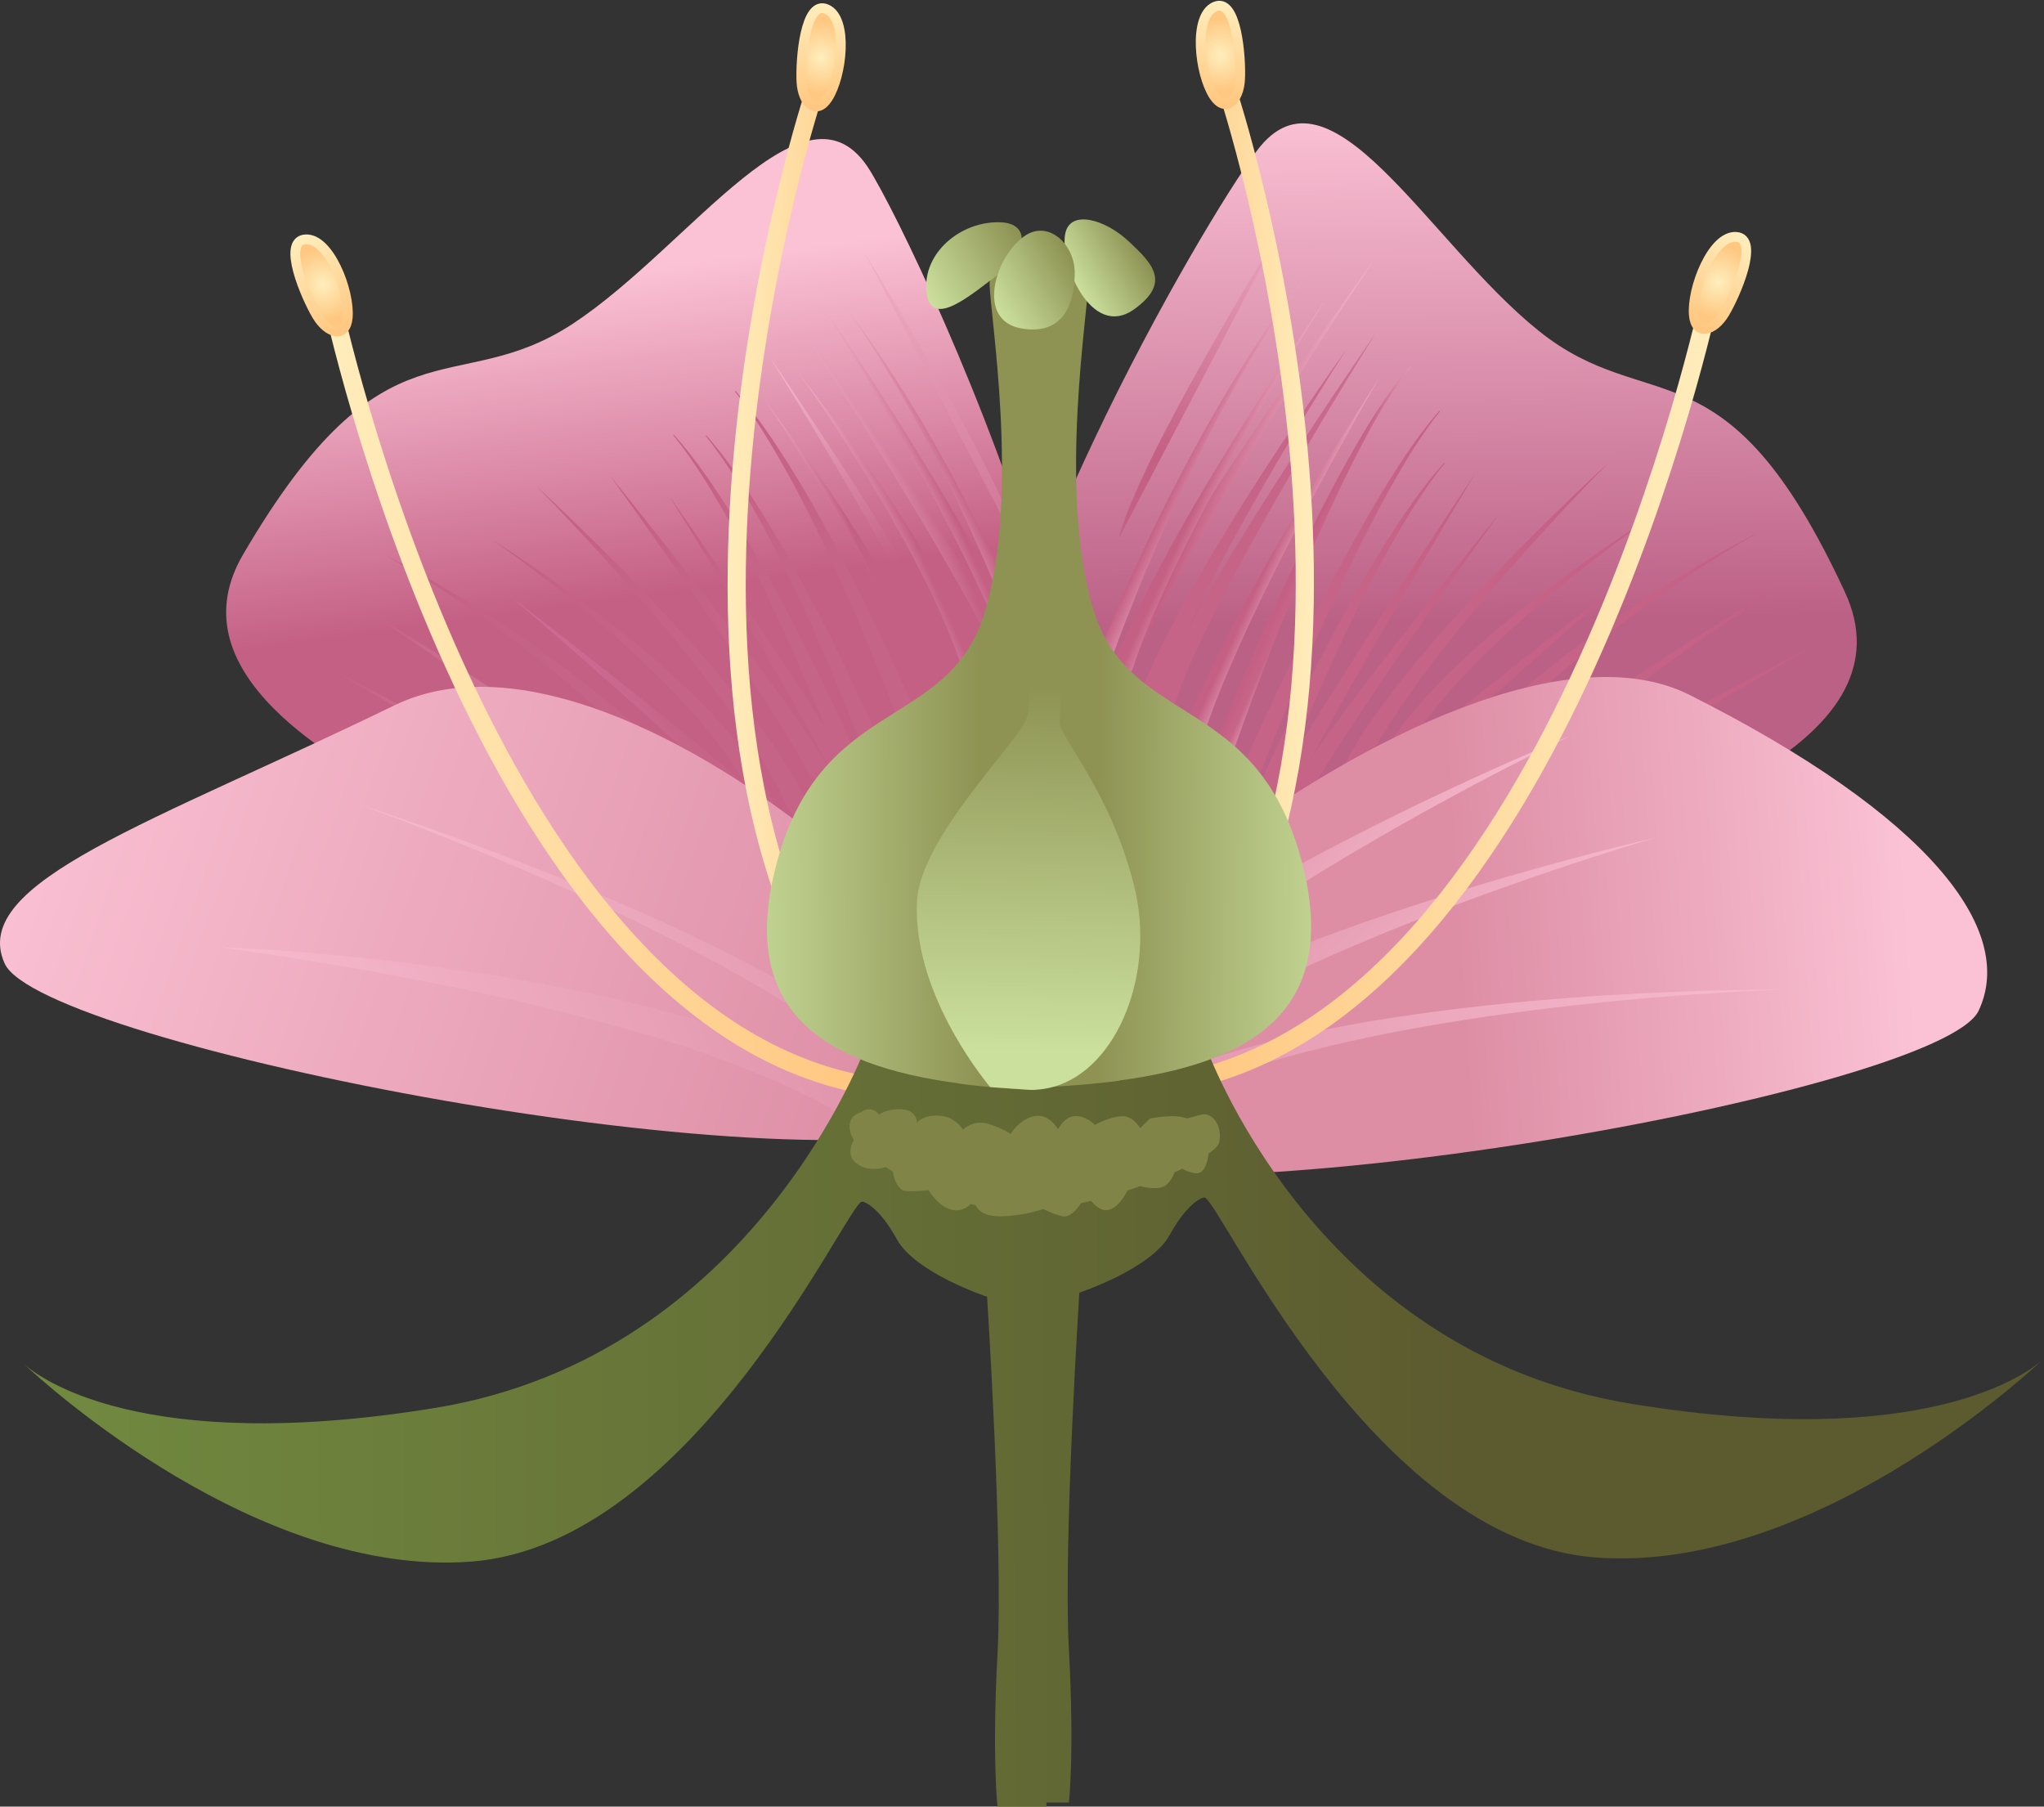 <svg width="568" height="502" viewBox="0 0 568 502" fill="none" xmlns="http://www.w3.org/2000/svg">
<rect x="0" y="0" width="568" height="502" fill="#333333" stroke="none"/>
<g clip-path="url(#clip0_3304_577317)">
<path d="M114.791 122.714C114.826 121.369 103.903 122.484 104.524 124.702C105.133 126.919 114.699 126.758 114.791 122.714Z" fill="url(#paint0_linear_3304_577317)"/>
<path d="M267.8 272.282L259.188 276.177C253.807 268.179 119.379 240.313 76.113 196.934C63.248 183.995 58.453 169.701 67.513 154.142C107.168 86.241 126.266 111.613 159.229 89.929C192.123 68.223 224.109 18.57 241.781 47.424C242.08 47.952 242.425 48.458 242.77 49.09C262.511 83.15 347.926 273.948 267.8 272.282Z" fill="url(#paint1_linear_3304_577317)"/>
<path d="M234.262 84.621C238.585 89.953 242.517 95.606 246.3 101.34C250.105 107.063 253.67 112.946 257.153 118.876C264.075 130.757 270.398 142.995 276.343 155.406L280.7 164.76C282.149 167.885 283.471 171.057 284.862 174.205C287.679 180.491 290.186 186.903 292.773 193.28C294.095 196.463 295.267 199.692 296.475 202.921L300.096 212.597C302.396 219.089 304.592 225.616 306.845 232.132L301.591 233.764C299.568 227.237 297.613 220.675 295.543 214.16L292.278 204.427C291.186 201.186 290.128 197.923 288.921 194.728C286.564 188.305 284.276 181.847 281.689 175.515C280.413 172.344 279.205 169.126 277.872 165.978L273.848 156.532C268.34 143.995 262.465 131.608 255.958 119.531C252.681 113.509 249.323 107.522 245.725 101.696C242.138 95.859 238.401 90.09 234.262 84.621Z" fill="url(#paint2_linear_3304_577317)"/>
<path d="M512.686 164.541C531.312 204.657 467.305 229.282 406.506 244.899C359.228 256.976 313.848 263.652 310.352 267.904L302.086 263.204C251.278 259.446 274.526 184.363 304.109 122.059C321.781 84.713 341.718 51.94 349.317 41.828C369.61 14.766 396.768 67.2 427.523 91.872C458.222 116.646 479.619 93.182 512.686 164.541Z" fill="url(#paint3_linear_3304_577317)"/>
<path d="M214.635 79.231C228.203 98.111 241.436 117.244 254.244 136.675C260.649 146.397 266.88 156.222 272.916 166.207L277.377 173.734L281.655 181.387C283.069 183.95 284.356 186.592 285.725 189.201C287.047 191.832 288.185 194.59 289.427 197.291C290.013 198.566 289.45 200.072 288.174 200.658C286.897 201.244 285.391 200.681 284.805 199.405C284.793 199.382 284.782 199.359 284.77 199.336L284.678 199.106C283.575 196.486 282.609 193.832 281.402 191.223C280.16 188.626 278.999 186.006 277.699 183.432L273.744 175.722L269.594 168.092C263.971 157.968 258.108 147.936 252.083 138.02C240.022 118.186 227.513 98.582 214.635 79.231Z" fill="url(#paint4_linear_3304_577317)"/>
<path d="M214.015 99.421C225.052 115.543 235.779 131.872 246.173 148.442C251.347 156.739 256.406 165.116 261.269 173.631L264.845 180.066C266.018 182.226 267.133 184.421 268.271 186.604C269.433 188.776 270.421 191.063 271.502 193.292C272.054 194.395 272.514 195.579 272.974 196.751L274.377 200.267C274.894 201.565 274.262 203.048 272.951 203.565C271.652 204.082 270.169 203.45 269.651 202.14C269.64 202.106 269.628 202.083 269.617 202.048L269.536 201.83L268.363 198.486C267.972 197.371 267.605 196.257 267.11 195.153C266.156 192.947 265.305 190.706 264.259 188.523C263.224 186.34 262.235 184.133 261.166 181.95L257.901 175.435C253.44 166.793 248.772 158.233 243.977 149.741C234.354 132.78 224.339 116.003 214.015 99.421Z" fill="url(#paint5_linear_3304_577317)"/>
<path d="M222.097 103.891C227.133 110.188 231.951 116.646 236.653 123.196C241.344 129.758 245.92 136.411 250.278 143.214C254.612 150.028 258.832 156.946 262.672 164.093C266.489 171.252 270.054 178.595 272.962 186.294C273.457 187.604 272.79 189.075 271.479 189.569C270.168 190.063 268.697 189.396 268.202 188.086C268.191 188.052 268.179 188.006 268.156 187.971L268.145 187.925C265.753 180.41 262.661 173.056 259.269 165.817C255.854 158.589 252.037 151.522 248.093 144.535C244.127 137.549 239.919 130.7 235.584 123.92C231.261 117.14 226.788 110.441 222.097 103.891Z" fill="url(#paint6_linear_3304_577317)"/>
<path d="M362.103 77.703C357.941 83.161 354.192 88.93 350.594 94.767C346.972 100.593 343.603 106.569 340.315 112.578C333.784 124.633 327.863 137.008 322.333 149.534L318.286 158.979C316.94 162.128 315.722 165.334 314.445 168.506C311.835 174.837 309.548 181.284 307.168 187.707C305.949 190.902 304.88 194.154 303.776 197.394L300.476 207.116C298.383 213.631 296.406 220.181 294.371 226.708L289.128 225.065C291.404 218.561 293.612 212.034 295.934 205.541L299.579 195.866C300.798 192.648 301.971 189.408 303.316 186.236C305.926 179.859 308.444 173.458 311.284 167.173C312.686 164.024 314.009 160.852 315.469 157.727L319.849 148.373C325.828 135.974 332.175 123.759 339.131 111.889C342.637 105.971 346.213 100.099 350.03 94.376C353.813 88.665 357.757 83.023 362.103 77.703Z" fill="url(#paint7_linear_3304_577317)"/>
<path d="M381.74 72.371C368.84 91.711 356.308 111.303 344.224 131.125C338.188 141.042 332.313 151.062 326.679 161.174L322.528 168.793L318.573 176.492C317.274 179.066 316.113 181.686 314.871 184.271C313.675 186.868 312.698 189.523 311.594 192.143L311.491 192.384C310.904 193.786 309.295 194.441 307.892 193.855C306.489 193.269 305.834 191.66 306.42 190.258C306.432 190.235 306.443 190.189 306.466 190.166C307.719 187.466 308.869 184.708 310.214 182.077C311.583 179.48 312.893 176.837 314.319 174.274L318.63 166.633L323.126 159.117C329.197 149.155 335.474 139.353 341.913 129.654C354.779 110.269 368.081 91.194 381.74 72.371Z" fill="url(#paint8_linear_3304_577317)"/>
<path d="M382.304 92.561C371.967 109.131 361.941 125.897 352.295 142.858C347.489 151.349 342.81 159.899 338.349 168.54L335.083 175.056C334.014 177.239 333.025 179.434 331.99 181.617C330.933 183.8 330.093 186.041 329.139 188.236C328.645 189.339 328.277 190.454 327.886 191.568L326.713 194.901L326.633 195.131C326.127 196.567 324.563 197.314 323.126 196.808C321.689 196.303 320.941 194.74 321.447 193.303C321.459 193.269 321.482 193.223 321.493 193.189L322.919 189.672C323.39 188.5 323.85 187.317 324.414 186.213C325.506 183.984 326.506 181.697 327.679 179.526C328.84 177.354 329.955 175.148 331.14 172.999L334.75 166.575C339.659 158.083 344.753 149.729 349.961 141.444C360.401 124.92 371.197 108.637 382.304 92.561Z" fill="url(#paint9_linear_3304_577317)"/>
<path d="M374.209 97.008C369.036 105.029 364.023 113.165 359.113 121.346C354.204 129.528 349.421 137.79 344.81 146.132C340.2 154.475 335.739 162.898 331.646 171.459C327.564 180.02 323.666 188.707 320.827 197.578L320.815 197.601C320.355 199.049 318.803 199.842 317.354 199.382C315.906 198.923 315.112 197.371 315.572 195.923C315.584 195.889 315.607 195.831 315.618 195.797C319.056 186.627 323.436 178.043 327.967 169.574C332.52 161.117 337.406 152.878 342.43 144.731C347.443 136.583 352.629 128.551 357.941 120.599C363.264 112.67 368.656 104.776 374.209 97.008Z" fill="url(#paint10_linear_3304_577317)"/>
<path d="M348.007 222.675C351.628 214.355 355.445 206.196 359.378 198.061C363.31 189.936 367.391 181.881 371.68 173.941C375.957 165.989 380.407 158.141 385.258 150.522C390.11 142.915 395.181 135.411 401.206 128.689C401.252 128.643 401.321 128.631 401.378 128.677C401.424 128.723 401.435 128.792 401.389 128.838C395.721 135.825 391.042 143.524 386.592 151.315C382.154 159.117 378.107 167.138 374.244 175.239C370.369 183.329 366.702 191.534 363.195 199.784C359.688 208.035 356.285 216.366 353.123 224.709L353.111 224.732C352.571 226.156 350.984 226.869 349.57 226.329C348.145 225.789 347.432 224.203 347.972 222.79C347.972 222.767 347.995 222.709 348.007 222.675Z" fill="url(#paint11_linear_3304_577317)"/>
<path d="M416.382 143.087C406.655 156.555 397.078 170.126 387.662 183.8C382.971 190.649 378.314 197.521 373.784 204.45C371.542 207.932 369.288 211.402 367.15 214.918C364.977 218.423 362.93 221.985 361.114 225.524L361.068 225.628C360.378 226.984 358.722 227.512 357.366 226.823C356.009 226.134 355.48 224.479 356.17 223.123C356.193 223.077 356.216 223.031 356.239 222.996C358.412 219.262 360.723 215.746 363.114 212.31C365.483 208.862 367.943 205.484 370.392 202.117C375.325 195.406 380.361 188.787 385.431 182.192C395.595 169.034 405.92 156.003 416.359 143.087H416.371C416.382 143.076 416.382 143.087 416.382 143.087Z" fill="url(#paint12_linear_3304_577317)"/>
<path d="M447.081 128.494C440.366 135.273 433.847 142.226 427.42 149.27C420.993 156.314 414.75 163.507 408.667 170.827C402.574 178.135 396.733 185.639 391.295 193.384C388.524 197.222 386.017 201.221 383.534 205.208L380.108 211.321L377.199 217.584L377.084 217.837C376.44 219.216 374.807 219.813 373.428 219.17C372.048 218.526 371.45 216.895 372.094 215.516C372.105 215.481 372.128 215.435 372.151 215.401L375.589 208.839L379.464 202.646C382.212 198.658 384.983 194.705 387.972 190.936C393.87 183.341 400.125 176.078 406.586 169.023C413.036 161.967 419.648 155.061 426.42 148.316C433.192 141.582 440.056 134.94 447.081 128.494Z" fill="url(#paint13_linear_3304_577317)"/>
<path d="M459.233 143.432C451.519 148.833 444.034 154.532 436.721 160.439C429.42 166.357 422.303 172.493 415.52 178.962C408.759 185.432 402.275 192.212 396.629 199.554C393.813 203.22 391.191 207.024 389.076 211.022C386.96 215.01 385.304 219.204 384.764 223.375V223.421C384.569 224.927 383.189 225.995 381.683 225.8C380.177 225.605 379.107 224.226 379.303 222.72C379.303 222.674 379.314 222.628 379.326 222.583C380.257 217.423 382.407 212.861 384.891 208.655C387.385 204.45 390.329 200.612 393.422 196.969C399.619 189.672 406.529 183.134 413.669 176.94C420.82 170.746 428.271 164.943 435.882 159.37C443.493 153.797 451.266 148.453 459.233 143.432Z" fill="url(#paint14_linear_3304_577317)"/>
<path d="M489.173 147.684C480.17 152.74 471.478 158.336 463.028 164.231C454.565 170.126 446.379 176.4 438.469 182.961C434.479 186.202 430.651 189.649 426.81 193.062C424.902 194.774 423.074 196.59 421.2 198.336L418.406 200.991C417.486 201.887 416.601 202.818 415.704 203.726L410.323 209.218L405.184 214.918L402.62 217.768L400.182 220.732L395.319 226.65L395.238 226.754C394.272 227.926 392.536 228.098 391.364 227.133C390.191 226.168 390.018 224.433 390.984 223.261C391.007 223.238 391.042 223.192 391.065 223.169L396.296 217.343L398.906 214.435L401.642 211.643L407.127 206.081L412.829 200.749C413.784 199.865 414.715 198.957 415.692 198.095L418.636 195.544C420.613 193.855 422.533 192.108 424.545 190.465C428.581 187.19 432.582 183.892 436.744 180.801C445.011 174.538 453.508 168.609 462.257 163.07C471.007 157.554 479.952 152.337 489.173 147.684Z" fill="url(#paint15_linear_3304_577317)"/>
<path d="M492.841 164.047C485.367 168.919 478.009 173.964 470.731 179.1C463.442 184.237 456.256 189.5 449.208 194.923C445.655 197.612 442.206 200.405 438.722 203.174C435.307 206.024 431.858 208.805 428.57 211.769C421.959 217.63 415.44 223.686 410.024 230.408L410.013 230.431C409.058 231.615 407.322 231.798 406.15 230.845C404.965 229.891 404.781 228.156 405.736 226.984C405.759 226.949 405.805 226.903 405.828 226.869C411.99 219.997 418.923 214.217 425.937 208.609C429.432 205.783 433.054 203.151 436.641 200.462C440.286 197.854 443.907 195.222 447.598 192.717C454.956 187.638 462.43 182.731 469.984 177.974C477.515 173.194 485.126 168.528 492.841 164.047Z" fill="url(#paint16_linear_3304_577317)"/>
<path d="M355.986 63.615C355.986 63.615 316.63 126.873 310.939 149.476L355.986 63.615Z" fill="url(#paint17_linear_3304_577317)"/>
<path d="M504.005 179.422C487.805 188.799 471.708 198.359 455.784 208.173C447.828 213.091 439.918 218.067 432.134 223.203C428.248 225.777 424.396 228.397 420.636 231.098C418.762 232.454 416.9 233.832 415.152 235.257C414.244 235.958 413.439 236.705 412.6 237.429L411.473 238.532C411.116 238.9 410.898 239.222 410.599 239.555L410.22 239.969C409.196 241.083 407.472 241.164 406.356 240.141C405.241 239.13 405.172 237.406 406.172 236.292C406.655 235.763 407.161 235.154 407.644 234.706L409.093 233.419C410.059 232.66 411.024 231.867 412.002 231.178C413.945 229.742 415.922 228.432 417.9 227.133C421.867 224.548 425.891 222.112 429.926 219.71C438.009 214.918 446.184 210.333 454.382 205.794C470.811 196.762 487.356 187.994 504.005 179.422Z" fill="url(#paint18_linear_3304_577317)"/>
<path d="M368.403 83.184C363.241 91.389 358.251 99.697 353.33 108.051C348.42 116.405 343.637 124.828 339.015 133.331C336.681 137.572 334.462 141.869 332.209 146.144C330.036 150.465 327.817 154.751 325.782 159.129C321.666 167.839 317.711 176.664 314.802 185.696L314.79 185.719C314.365 187.052 312.928 187.788 311.594 187.363C310.26 186.937 309.524 185.501 309.95 184.168C309.961 184.134 309.973 184.099 309.984 184.065C313.433 174.768 317.837 166.047 322.367 157.428C324.621 153.108 327.035 148.89 329.404 144.639C331.852 140.444 334.267 136.227 336.796 132.079C341.798 123.759 346.96 115.532 352.226 107.396C357.526 99.237 362.884 91.159 368.403 83.184Z" fill="url(#paint19_linear_3304_577317)"/>
<path d="M383.419 104.776C378.682 112.912 374.094 121.139 369.587 129.39C365.08 137.652 360.688 145.96 356.446 154.348C352.203 162.737 348.076 171.171 344.258 179.732C340.453 188.282 336.808 196.923 334.003 205.725L333.991 205.748C333.531 207.196 331.979 207.989 330.53 207.529C329.082 207.07 328.288 205.518 328.748 204.07C328.76 204.036 328.783 203.978 328.794 203.944C332.163 194.946 336.279 186.409 340.533 177.963C344.799 169.517 349.352 161.255 354.02 153.05C358.676 144.845 363.482 136.744 368.392 128.7C373.313 120.668 378.291 112.682 383.419 104.776Z" fill="url(#paint20_linear_3304_577317)"/>
<path d="M453.473 159.726C440.837 170.517 428.305 181.433 415.922 192.488C409.748 198.026 403.597 203.599 397.549 209.265C394.548 212.114 391.536 214.953 388.616 217.871C385.684 220.767 382.844 223.732 380.234 226.754L380.165 226.834C379.176 227.984 377.44 228.11 376.29 227.122C375.141 226.133 375.014 224.398 376.003 223.249C376.038 223.215 376.072 223.169 376.106 223.134C379.107 220.02 382.177 217.147 385.316 214.378C388.443 211.586 391.617 208.897 394.801 206.196C401.183 200.842 407.644 195.602 414.129 190.396C427.121 180.02 440.24 169.804 453.45 159.726H453.462C453.485 159.715 453.473 159.715 453.473 159.726Z" fill="url(#paint21_linear_3304_577317)"/>
<path d="M409.921 131.562C400.366 147.534 390.927 163.576 381.648 179.698C377.026 187.765 372.416 195.843 367.943 203.979C365.713 208.047 363.482 212.126 361.355 216.228C359.194 220.319 357.147 224.467 355.353 228.57L355.307 228.673C354.698 230.063 353.077 230.695 351.686 230.086C350.295 229.477 349.662 227.857 350.272 226.467C350.283 226.432 350.306 226.386 350.329 226.352C352.479 222.02 354.767 217.929 357.147 213.907C359.504 209.862 361.942 205.886 364.379 201.91C369.265 193.97 374.278 186.11 379.303 178.273C389.375 162.611 399.596 147.04 409.921 131.562C409.921 131.562 409.932 131.55 409.932 131.562C409.921 131.55 409.932 131.562 409.921 131.562Z" fill="url(#paint22_linear_3304_577317)"/>
<path d="M341.947 220.905C345.983 211.551 350.18 202.347 354.491 193.154C358.791 183.973 363.287 174.872 367.92 165.851C372.542 156.819 377.406 147.925 382.591 139.203C387.799 130.516 393.238 121.886 399.906 114.233C399.952 114.187 400.021 114.176 400.079 114.222C400.125 114.268 400.136 114.337 400.09 114.394C393.778 122.3 388.754 131.114 383.936 139.985C379.153 148.879 374.692 157.945 370.484 167.127C366.265 176.297 362.194 185.547 358.308 194.866C354.422 204.174 350.628 213.562 347.041 222.962L347.029 222.985C346.489 224.398 344.902 225.111 343.476 224.571C342.062 224.031 341.349 222.445 341.89 221.02C341.913 220.985 341.936 220.939 341.947 220.905Z" fill="url(#paint23_linear_3304_577317)"/>
<path d="M335.244 213.516C339.061 203.726 343.074 194.085 347.202 184.455C351.329 174.837 355.652 165.3 360.136 155.854C364.597 146.397 369.369 137.066 374.462 127.919C379.59 118.818 384.994 109.763 391.847 101.823C391.893 101.777 391.962 101.765 392.019 101.811C392.065 101.857 392.077 101.926 392.031 101.984C385.546 110.165 380.545 119.381 375.831 128.654C371.151 137.962 366.793 147.431 362.746 157.037C358.676 166.633 354.779 176.297 351.076 186.041C347.374 195.774 343.775 205.576 340.418 215.401L340.407 215.424C339.912 216.86 338.349 217.63 336.911 217.136C335.474 216.642 334.704 215.079 335.198 213.643C335.221 213.597 335.233 213.551 335.244 213.516Z" fill="url(#paint24_linear_3304_577317)"/>
<path d="M235.147 216.963C232.008 208.609 228.616 200.267 225.133 192.005C221.649 183.731 217.993 175.526 214.141 167.425C210.301 159.313 206.277 151.28 201.85 143.466C197.424 135.675 192.767 127.953 187.11 120.955C187.064 120.909 187.076 120.829 187.122 120.783C187.168 120.737 187.248 120.748 187.283 120.794C193.284 127.54 198.343 135.055 203.172 142.673C208.001 150.304 212.428 158.175 216.682 166.127C220.948 174.079 225.018 182.145 228.927 190.281C232.836 198.428 236.63 206.587 240.229 214.918C240.827 216.308 240.194 217.929 238.792 218.526C237.4 219.124 235.779 218.492 235.181 217.09C235.17 217.055 235.147 217.009 235.135 216.975L235.147 216.963Z" fill="url(#paint25_linear_3304_577317)"/>
<path d="M169.876 132.596C180.292 145.546 190.571 158.6 200.712 171.781C205.759 178.388 210.784 185.018 215.693 191.741C218.131 195.119 220.58 198.497 222.937 201.956C225.317 205.392 227.616 208.92 229.778 212.666C230.536 213.976 230.088 215.665 228.777 216.424C227.467 217.182 225.777 216.734 225.018 215.424C224.995 215.378 224.972 215.343 224.949 215.297L224.891 215.194C223.086 211.643 221.04 208.081 218.878 204.576C216.739 201.048 214.509 197.578 212.267 194.085C207.748 187.144 203.115 180.261 198.447 173.401C189.065 159.703 179.522 146.109 169.83 132.607V132.596C169.864 132.596 169.864 132.596 169.876 132.596Z" fill="url(#paint26_linear_3304_577317)"/>
<path d="M149.146 135.181C156.159 141.651 163 148.304 169.749 155.061C176.498 161.818 183.086 168.735 189.525 175.814C195.975 182.881 202.207 190.166 208.082 197.773C211.071 201.542 213.831 205.507 216.567 209.506L220.43 215.711L223.845 222.284C224.546 223.628 224.018 225.295 222.672 225.984C221.327 226.685 219.66 226.156 218.97 224.812C218.947 224.777 218.936 224.743 218.913 224.709L218.786 224.444L215.9 218.182L212.486 212.068C210.025 208.069 207.519 204.082 204.759 200.232C199.332 192.476 193.515 184.961 187.444 177.63C181.385 170.287 175.153 163.082 168.749 156.026C162.345 148.959 155.837 141.984 149.146 135.181Z" fill="url(#paint27_linear_3304_577317)"/>
<path d="M136.958 150.097C144.915 155.13 152.664 160.496 160.275 166.07C167.864 171.666 175.291 177.492 182.442 183.697C189.571 189.914 196.458 196.464 202.644 203.783C205.725 207.449 208.657 211.276 211.14 215.493C213.612 219.699 215.751 224.272 216.67 229.431C216.935 230.925 215.935 232.35 214.44 232.614C212.945 232.879 211.52 231.879 211.255 230.385C211.244 230.339 211.244 230.305 211.232 230.259L211.221 230.201C210.692 226.03 209.036 221.824 206.944 217.837C204.84 213.827 202.218 210.023 199.424 206.346C193.802 198.992 187.329 192.2 180.591 185.708C173.831 179.227 166.725 173.068 159.436 167.138C152.135 161.232 144.662 155.509 136.958 150.097Z" fill="url(#paint28_linear_3304_577317)"/>
<path d="M107.007 154.268C116.217 158.945 125.15 164.185 133.877 169.735C142.615 175.285 151.089 181.249 159.344 187.523C163.506 190.626 167.496 193.935 171.52 197.222C173.52 198.877 175.441 200.623 177.418 202.312L180.35 204.875C181.316 205.737 182.247 206.645 183.201 207.529L188.881 212.873L194.354 218.457L197.09 221.25L199.7 224.168L204.92 230.006C205.932 231.144 205.828 232.879 204.702 233.89C203.563 234.901 201.827 234.798 200.816 233.672C200.793 233.649 200.77 233.614 200.747 233.591L200.655 233.476L195.814 227.547L193.388 224.582L190.824 221.721L185.696 215.998L180.338 210.494C179.442 209.575 178.556 208.644 177.648 207.748L174.866 205.093C173.003 203.335 171.175 201.519 169.266 199.807C165.438 196.383 161.621 192.936 157.642 189.684C149.744 183.099 141.58 176.802 133.13 170.884C124.668 164.966 115.998 159.347 107.007 154.268Z" fill="url(#paint29_linear_3304_577317)"/>
<path d="M103.293 170.631C110.997 175.136 118.597 179.813 126.139 184.605C133.681 189.385 141.132 194.314 148.479 199.405C152.169 201.922 155.78 204.565 159.424 207.185C163 209.885 166.622 212.528 170.105 215.366C177.107 220.997 184.017 226.788 190.169 233.671C191.18 234.809 191.077 236.544 189.95 237.555C188.823 238.567 187.076 238.463 186.064 237.337C186.03 237.303 186.007 237.268 185.972 237.234L185.949 237.211C180.545 230.477 174.038 224.398 167.45 218.526C164.161 215.562 160.712 212.758 157.309 209.908C153.837 207.139 150.387 204.323 146.846 201.634C139.81 196.199 132.635 190.902 125.357 185.754C118.102 180.583 110.755 175.515 103.293 170.631Z" fill="url(#paint30_linear_3304_577317)"/>
<path d="M240.413 70.544C240.413 70.544 279.608 133.906 285.242 156.52L240.413 70.544Z" fill="url(#paint31_linear_3304_577317)"/>
<path d="M92.095 185.96C108.709 194.579 125.242 203.381 141.638 212.459C149.824 217.009 157.987 221.629 166.058 226.432C170.094 228.845 174.107 231.293 178.062 233.89C180.039 235.188 182.017 236.51 183.96 237.946C184.937 238.636 185.903 239.429 186.869 240.187L188.318 241.474C188.801 241.922 189.306 242.531 189.789 243.06C190.801 244.186 190.709 245.91 189.582 246.921C188.467 247.92 186.742 247.84 185.731 246.725L185.351 246.312C185.052 245.978 184.834 245.657 184.477 245.289L183.362 244.186C182.523 243.462 181.718 242.715 180.81 242.014C179.062 240.578 177.2 239.199 175.337 237.843C171.589 235.119 167.737 232.499 163.862 229.914C156.09 224.754 148.191 219.756 140.247 214.826C124.345 204.99 108.272 195.383 92.095 185.96Z" fill="url(#paint32_linear_3304_577317)"/>
<path d="M228.685 85.218C234.181 93.204 239.516 101.306 244.77 109.453C250.025 117.611 255.164 125.839 260.142 134.182C262.66 138.33 265.063 142.559 267.512 146.753C269.869 151.005 272.284 155.233 274.514 159.554C279.033 168.184 283.402 176.917 286.84 186.213C287.323 187.535 286.656 188.994 285.334 189.477C284.011 189.959 282.551 189.293 282.068 187.971C282.057 187.937 282.045 187.902 282.034 187.879L282.022 187.845C279.136 178.802 275.193 169.976 271.111 161.255C269.088 156.876 266.88 152.579 264.719 148.258C262.476 143.972 260.269 139.674 257.946 135.434C253.347 126.919 248.588 118.485 243.701 110.119C238.803 101.754 233.825 93.446 228.685 85.218Z" fill="url(#paint33_linear_3304_577317)"/>
<path d="M212.865 111.636C217.843 118.209 222.638 124.92 227.317 131.711C231.985 138.514 236.561 145.397 240.907 152.43C245.242 159.474 249.484 166.575 253.347 173.929C257.199 181.284 260.821 188.787 263.776 196.67C264.27 197.98 263.603 199.451 262.293 199.945C260.982 200.439 259.51 199.773 259.016 198.463C259.004 198.428 258.993 198.382 258.981 198.348L258.97 198.302C256.521 190.603 253.359 183.053 249.944 175.63C246.506 168.195 242.666 160.933 238.734 153.717C234.779 146.512 230.571 139.433 226.271 132.412C221.936 125.403 217.51 118.45 212.865 111.636Z" fill="url(#paint34_linear_3304_577317)"/>
<path d="M142.696 166.38C155.883 176.492 168.967 186.742 181.937 197.153C188.41 202.37 194.86 207.633 201.229 212.999C204.403 215.711 207.576 218.411 210.692 221.204C213.819 223.985 216.889 226.869 219.878 229.983C220.925 231.075 220.89 232.821 219.798 233.867C218.706 234.913 216.958 234.878 215.912 233.786C215.877 233.752 215.843 233.717 215.82 233.683L215.739 233.591C213.141 230.569 210.312 227.593 207.381 224.697C204.472 221.778 201.471 218.928 198.47 216.067C192.445 210.391 186.306 204.794 180.143 199.244C167.783 188.155 155.285 177.204 142.673 166.391V166.38C142.673 166.38 142.684 166.38 142.696 166.38Z" fill="url(#paint35_linear_3304_577317)"/>
<path d="M186.317 138.341C195.86 151.935 205.265 165.644 214.521 179.457C219.131 186.374 223.707 193.326 228.168 200.359C230.376 203.887 232.606 207.414 234.733 211.023C236.883 214.608 238.941 218.285 240.861 222.157C241.54 223.513 240.976 225.168 239.62 225.846C238.263 226.524 236.607 225.961 235.929 224.605C235.906 224.559 235.883 224.525 235.871 224.479L235.825 224.364C234.25 220.71 232.457 217.009 230.525 213.367C228.628 209.713 226.616 206.093 224.615 202.473C220.568 195.245 216.395 188.075 212.175 180.927C203.713 166.644 195.078 152.452 186.294 138.353V138.341C186.306 138.33 186.317 138.33 186.317 138.341Z" fill="url(#paint36_linear_3304_577317)"/>
<path d="M243.448 217.584C240.367 209.207 237.056 200.841 233.629 192.556C230.203 184.26 226.627 176.021 222.833 167.897C219.05 159.761 215.095 151.694 210.738 143.846C206.369 136.02 201.77 128.264 196.182 121.22C196.136 121.174 196.147 121.093 196.205 121.047C196.251 121.001 196.331 121.013 196.366 121.059C202.322 127.85 207.312 135.411 212.083 143.064C216.854 150.729 221.224 158.635 225.409 166.632C229.617 174.619 233.618 182.709 237.458 190.879C241.31 199.049 245.035 207.254 248.565 215.608C249.151 217.009 248.507 218.618 247.104 219.204C245.702 219.79 244.092 219.147 243.506 217.745C243.494 217.71 243.471 217.664 243.46 217.63L243.448 217.584Z" fill="url(#paint37_linear_3304_577317)"/>
<path d="M251.531 205.197C248.45 196.82 245.138 188.454 241.712 180.169C238.286 171.872 234.71 163.633 230.916 155.509C227.133 147.373 223.178 139.307 218.821 131.458C214.452 123.633 209.853 115.876 204.265 108.832C204.219 108.786 204.23 108.706 204.288 108.66C204.334 108.614 204.414 108.625 204.449 108.671C210.404 115.463 215.394 123.024 220.166 130.677C224.937 138.341 229.306 146.247 233.491 154.245C237.699 162.231 241.701 170.321 245.541 178.491C249.392 186.661 253.118 194.866 256.647 203.22C257.234 204.622 256.59 206.231 255.187 206.817C253.784 207.403 252.175 206.759 251.588 205.357C251.577 205.323 251.554 205.277 251.542 205.243L251.531 205.197Z" fill="url(#paint38_linear_3304_577317)"/>
<path d="M275.089 310.846C309.835 295.758 176.602 163.392 109.617 195.992C42.633 228.593 -8.945 245.14 1.299 267.743C11.543 290.346 225.604 332.334 275.089 310.846Z" fill="url(#paint39_linear_3304_577317)"/>
<path d="M100.189 223.697C115.504 228.638 130.635 234.131 145.639 239.969C160.632 245.841 175.498 252.092 190.088 258.975C197.389 262.411 204.633 265.985 211.75 269.811C218.878 273.615 225.938 277.591 232.79 281.946C239.654 286.278 246.369 290.897 252.761 296.034C259.119 301.193 265.19 306.904 270.283 313.684C271.41 315.178 271.1 317.304 269.605 318.418C268.11 319.545 265.983 319.234 264.868 317.74C264.845 317.717 264.822 317.683 264.811 317.66L264.776 317.614C260.419 311.363 254.888 305.732 248.956 300.561C242.988 295.402 236.596 290.667 230.008 286.186C223.431 281.681 216.602 277.522 209.68 273.5C202.77 269.478 195.711 265.674 188.571 262.009C174.314 254.654 159.723 247.909 144.984 241.531C130.232 235.188 115.32 229.179 100.189 223.697Z" fill="url(#paint40_linear_3304_577317)"/>
<path d="M61.477 263.227C78.539 263.882 95.556 265.502 112.537 267.524C121.023 268.593 129.485 269.799 137.947 271.155C146.398 272.511 154.814 274.12 163.219 275.867C171.623 277.579 179.982 279.624 188.283 281.911C196.596 284.175 204.84 286.749 212.991 289.76C221.108 292.816 229.157 296.218 236.906 300.492C238.838 301.572 240.735 302.744 242.643 303.859C244.54 305.02 246.369 306.364 248.231 307.605C249.174 308.203 250.025 308.984 250.922 309.674L253.577 311.811C254.497 312.489 255.233 313.431 255.75 314.534C256.245 315.66 256.601 316.924 256.36 318.637C256.141 320.131 254.934 321.245 253.497 321.383L253.313 321.406C249.898 321.751 248.358 320.694 246.943 319.315L244.667 317.396C243.897 316.764 243.195 316.074 242.344 315.511C240.689 314.35 239.114 313.109 237.4 312.006C235.664 310.938 233.963 309.823 232.204 308.766C225.121 304.618 217.51 301.159 209.772 298.01C202.034 294.827 194.101 292.012 186.041 289.495C177.993 286.967 169.853 284.657 161.655 282.52C153.457 280.383 145.202 278.429 136.901 276.625C128.611 274.787 120.275 273.086 111.917 271.523C95.188 268.34 78.378 265.605 61.477 263.227Z" fill="url(#paint41_linear_3304_577317)"/>
<path d="M275.48 320.108C240.942 304.526 403.08 159.6 469.604 193.142C536.129 226.685 560.4 258.4 549.834 280.854C539.268 303.308 324.655 342.285 275.48 320.108Z" fill="url(#paint42_linear_3304_577317)"/>
<path d="M436.629 204.369C422.131 211.344 407.897 218.848 393.859 226.65C379.843 234.487 366.023 242.669 352.605 251.425C345.891 255.792 339.268 260.273 332.818 264.973C326.357 269.65 320.022 274.476 313.974 279.59C307.915 284.692 302.085 290.012 296.739 295.677C291.427 301.342 286.598 307.41 283.046 313.845L283.023 313.891C281.528 316.58 278.148 317.556 275.446 316.074C272.755 314.58 271.778 311.202 273.261 308.501C273.307 308.41 273.376 308.306 273.434 308.214C278.125 300.814 283.816 294.54 289.829 288.817C295.865 283.118 302.246 277.935 308.788 273.04C315.319 268.133 322.068 263.594 328.898 259.216C335.727 254.827 342.672 250.678 349.697 246.668C363.724 238.636 378.072 231.224 392.559 224.18C407.081 217.182 421.752 210.505 436.629 204.369Z" fill="url(#paint43_linear_3304_577317)"/>
<path d="M460.073 232.775C444.643 237.326 429.386 242.428 414.267 247.875C399.171 253.344 384.212 259.205 369.553 265.674C362.229 268.903 354.963 272.259 347.846 275.856C340.717 279.429 333.681 283.164 326.886 287.243C320.091 291.3 313.468 295.609 307.282 300.343C301.12 305.077 295.382 310.294 290.829 316.063L290.795 316.097C288.886 318.51 285.391 318.924 282.965 317.028C280.551 315.121 280.137 311.627 282.034 309.203C282.103 309.122 282.172 309.03 282.241 308.95C288.059 302.4 294.693 297.137 301.545 292.449C308.421 287.795 315.561 283.715 322.804 279.935C330.048 276.143 337.44 272.753 344.891 269.535C352.33 266.306 359.872 263.33 367.437 260.503C382.58 254.838 397.929 249.828 413.37 245.22C428.857 240.647 444.402 236.43 460.073 232.775Z" fill="url(#paint44_linear_3304_577317)"/>
<path d="M495.853 274.982C478.814 275.591 461.809 276.867 444.862 278.556C427.926 280.302 411.036 282.509 394.307 285.519C385.937 286.99 377.624 288.714 369.38 290.679C361.137 292.609 352.974 294.862 344.971 297.505C336.98 300.148 329.093 303.124 321.666 306.835C314.261 310.547 307.19 314.948 301.522 320.487L301.476 320.533C299.981 321.981 297.602 321.958 296.141 320.464C294.693 318.97 294.716 316.591 296.21 315.132C296.245 315.097 296.279 315.063 296.314 315.029C303.109 308.892 310.904 304.514 318.837 300.871C326.805 297.252 335.026 294.505 343.304 292.092C351.594 289.691 359.964 287.726 368.38 286.071C376.796 284.405 385.236 282.968 393.709 281.796C410.645 279.395 427.673 277.797 444.701 276.671C461.74 275.603 478.802 274.959 495.853 274.982Z" fill="url(#paint45_linear_3304_577317)"/>
<path d="M282.551 187.891C282.551 187.891 291.968 222.353 265.155 222.812C238.343 223.261 225.11 221.33 240.792 211.563C256.463 201.784 271.019 184.949 282.551 187.891Z" fill="url(#paint46_linear_3304_577317)"/>
<path d="M253.612 203.312C253.612 203.312 252.715 206.794 257.314 205.484C261.913 204.174 262.925 197.509 254.394 202.956" fill="#FFC984"/>
<path d="M254.566 211.436C254.566 211.436 262.431 212.586 259.867 209.035C257.303 205.484 249.599 211.609 254.566 211.436Z" fill="#FFC984"/>
<path d="M474.997 83.138C474.997 83.138 433.192 280.394 327.955 300.63" stroke="url(#paint47_linear_3304_577317)" stroke-width="5.048" stroke-miterlimit="10" stroke-linecap="round" stroke-linejoin="round"/>
<path d="M341.028 24.97C341.028 24.97 399.573 201.002 323.758 294.885" stroke="url(#paint48_linear_3304_577317)" stroke-width="5.048" stroke-miterlimit="10" stroke-linecap="round" stroke-linejoin="round"/>
<path d="M470.697 87.585C470.03 80.266 475.847 65.396 482.447 65.821C489.046 66.246 482.389 81.702 479.297 86.93C476.215 92.147 471.214 93.342 470.697 87.585Z" fill="url(#paint49_radial_3304_577317)" stroke="url(#paint50_linear_3304_577317)" stroke-width="2.716" stroke-miterlimit="10"/>
<path d="M337.291 26.59C333.29 20.42 331.531 4.551 337.578 1.862C343.626 -0.827 344.914 15.95 344.603 22.006C344.304 28.061 340.441 31.451 337.291 26.59Z" fill="url(#paint51_radial_3304_577317)" stroke="url(#paint52_linear_3304_577317)" stroke-width="2.716" stroke-miterlimit="10"/>
<path d="M92.314 83.828C92.314 83.828 134.118 281.084 239.355 301.32" stroke="url(#paint53_linear_3304_577317)" stroke-width="5.048" stroke-miterlimit="10" stroke-linecap="round" stroke-linejoin="round"/>
<path d="M226.283 25.671C226.283 25.671 167.737 201.703 243.552 295.586" stroke="url(#paint54_linear_3304_577317)" stroke-width="5.048" stroke-miterlimit="10" stroke-linecap="round" stroke-linejoin="round"/>
<path d="M96.625 88.275C97.292 80.955 91.474 66.085 84.875 66.511C78.275 66.924 84.932 82.391 88.025 87.62C91.106 92.837 96.096 94.043 96.625 88.275Z" fill="url(#paint55_radial_3304_577317)" stroke="url(#paint56_linear_3304_577317)" stroke-width="2.716" stroke-miterlimit="10"/>
<path d="M230.019 27.28C234.02 21.109 235.779 5.24 229.732 2.551C223.696 -0.149 222.396 16.639 222.707 22.695C223.017 28.751 226.869 32.141 230.019 27.28Z" fill="url(#paint57_radial_3304_577317)" stroke="url(#paint58_linear_3304_577317)" stroke-width="2.716" stroke-miterlimit="10"/>
<path d="M6.68 379.046C6.393 378.77 6.232 378.621 6.232 378.621C6.232 378.621 6.381 378.781 6.68 379.046Z" fill="url(#paint59_linear_3304_577317)"/>
<path d="M568 377.471C568 377.471 567.851 377.621 567.552 377.896C567.851 377.632 568 377.471 568 377.471Z" fill="url(#paint60_linear_3304_577317)"/>
<path d="M453.209 390.054C364.414 375.495 334.808 290.059 334.808 290.059L282.172 300.699V300.803L240.873 290.059C240.873 290.059 209.807 376.644 121.023 391.203C38.793 404.682 10.428 382.412 6.68 379.046C12.337 384.343 71.676 438.397 130.865 433.927C193.101 429.227 235.849 333.369 239.574 333.897C241.241 334.127 245.024 336.758 249.22 344.354C254.429 353.765 274.296 360.338 274.296 360.338C274.296 360.338 278.792 430.032 277.205 459.368C275.618 488.705 277.205 502.012 277.205 502.012H290.795L290.807 500.863H297.027C297.027 500.863 298.613 487.568 297.027 458.219C295.44 428.883 299.936 359.189 299.936 359.189C299.936 359.189 319.803 352.628 325.012 343.205C329.208 335.609 332.991 332.989 334.658 332.748C338.383 332.219 381.143 428.09 443.367 432.778C502.556 437.248 561.895 383.194 567.552 377.896C563.804 381.263 535.439 403.533 453.209 390.054Z" fill="url(#paint61_linear_3304_577317)"/>
<path d="M291.646 71.302C291.278 116.566 289.921 263.445 287.564 302.906C280.068 302.549 273.008 301.986 266.42 301.09L266.386 301.033C227.984 295.907 205.725 280.498 215.383 241.578C227.432 193.005 263.442 203.531 273.618 170.287C283.701 137.02 274.836 86.057 275.009 78.576C275.101 74.692 283.345 71.532 291.646 71.302Z" fill="url(#paint62_linear_3304_577317)"/>
<path d="M286.115 71.302C286.483 116.566 287.553 262.641 289.91 302.101C297.406 301.745 304.466 301.182 311.054 300.286L311.088 300.228C349.49 295.103 371.749 279.694 362.091 240.773C350.042 192.2 314.031 202.726 303.856 169.482C293.773 136.216 302.637 85.253 302.465 77.772C302.361 73.888 294.417 71.532 286.115 71.302Z" fill="url(#paint63_linear_3304_577317)"/>
<path d="M286.391 302.848C286.449 302.848 286.495 302.848 286.552 302.848C286.897 302.848 287.231 302.836 287.564 302.825C289.415 302.745 291.197 302.446 292.91 301.952C310.778 296.781 321.045 270.144 315.239 246.473C308.777 220.112 294.417 204.737 294.451 200.784C294.497 196.843 296.463 157.669 296.463 157.669L290.772 157.095L286.874 156.693L284.586 156.463C284.586 156.463 287.921 192.752 285.242 199.738C282.551 206.713 255.67 232.821 254.819 250.483C253.635 275.074 272.157 298.458 275.158 302.067L286.391 302.848Z" fill="url(#paint64_linear_3304_577317)"/>
<path d="M334.52 309.605C334.129 309.605 332.519 310.099 329.783 310.8C326.598 309.352 319.55 310.8 319.55 310.8L316.871 313.466C316.86 313.454 314.779 310.076 312.008 310.156C308.202 310.26 304.236 312.581 304.236 312.581C304.236 312.581 302.074 310.145 298.924 310.122C295.773 310.099 294.014 313.822 294.014 313.822C294.014 313.822 291.623 309.398 287.541 310.122C283.483 310.834 280.827 315.028 280.781 315.109H280.769C280.689 315.028 279.481 313.937 275.089 312.42C270.594 310.869 267.639 313.822 267.559 313.902H267.547C267.501 313.81 265.696 310.466 261.246 310.041C256.854 309.616 254.888 311.799 254.785 311.914H254.773C254.773 311.776 254.854 308.674 250.853 308.272C246.828 307.869 244.345 309.628 244.265 309.685C244.253 309.685 244.242 309.685 244.23 309.674C244.104 309.49 242.574 307.387 239.884 308.616C239.654 308.72 239.516 308.869 239.424 309.042C237.849 309.375 236.538 310.421 236.216 311.88C235.917 313.201 236.055 314.845 237.263 316.729C236.262 318.579 235.354 321.578 238.355 323.52C241.229 325.382 244.253 324.922 246.116 324.302C246.759 324.727 247.438 325.164 248.128 325.589C248.404 327.347 249.105 329.737 250.864 330.725C251.956 331.346 258.016 330.725 258.016 330.725C258.016 330.725 260.809 335.494 264.799 336.218C267.122 336.643 268.754 335.552 269.709 334.563C270.18 334.667 270.64 334.77 271.123 334.874C271.709 336.172 273.204 337.792 277.009 337.942C283.471 338.194 289.944 335.954 289.944 335.954C289.944 335.954 292.278 337.241 295.21 337.965C297.142 338.447 299.177 336.241 300.395 334.322C301.327 334.127 302.258 333.92 303.178 333.69C304.27 335.011 305.845 336.494 307.823 336.23C310.272 335.896 312.238 332.897 313.33 330.806C314.526 330.415 315.71 330.013 316.86 329.599C318.504 330.024 320.654 330.381 322.494 330.001C324.609 329.553 325.782 327.404 326.38 325.761C327.127 325.428 327.84 325.083 328.53 324.75C330.162 325.623 332.634 326.623 333.945 325.52C335.118 324.532 335.624 322.314 335.831 320.59C337.567 319.361 338.636 318.269 338.809 317.453C339.682 313.132 337.371 309.628 334.52 309.605Z" fill="#808447"/>
<path d="M296.13 64.442C294.049 72.095 303.005 94.813 315.296 85.85C325.357 78.519 320.378 73.336 313.687 67.085C306.984 60.845 297.774 58.409 296.13 64.442Z" fill="url(#paint65_linear_3304_577317)"/>
<path d="M278.01 61.765C267.041 61.374 256.303 70.268 257.464 81.104C258.625 91.941 270.18 81.599 277.722 76.014C285.253 70.418 286.644 62.075 278.01 61.765Z" fill="url(#paint66_linear_3304_577317)"/>
<path d="M285.196 65.269C276.929 70.326 270.651 89.045 283.942 91.285C295.9 93.296 298.613 83.736 298.659 75.933C298.717 68.131 291.703 61.294 285.196 65.269Z" fill="url(#paint67_linear_3304_577317)"/>
</g>
<defs>
<linearGradient id="paint0_linear_3304_577317" x1="104.672" y1="122.165" x2="113.488" y2="125.225" gradientUnits="userSpaceOnUse">
<stop offset="0.007" stop-color="#FBC2D5"/>
<stop offset="0.945" stop-color="#DD8EA5"/>
</linearGradient>
<linearGradient id="paint1_linear_3304_577317" x1="165.655" y1="76.081" x2="179.323" y2="175.39" gradientUnits="userSpaceOnUse">
<stop stop-color="#FBC2D5"/>
<stop offset="0.903" stop-color="#C46084"/>
</linearGradient>
<linearGradient id="paint2_linear_3304_577317" x1="265.769" y1="160.552" x2="277.758" y2="155.117" gradientUnits="userSpaceOnUse">
<stop stop-color="#FBC2D5"/>
<stop offset="0.903" stop-color="#C46084"/>
</linearGradient>
<linearGradient id="paint3_linear_3304_577317" x1="391.731" y1="28.572" x2="393.698" y2="172.706" gradientUnits="userSpaceOnUse">
<stop offset="0.007" stop-color="#FBC2D5"/>
<stop offset="1" stop-color="#BC6186"/>
</linearGradient>
<linearGradient id="paint4_linear_3304_577317" x1="238.707" y1="145.113" x2="264.016" y2="134.813" gradientUnits="userSpaceOnUse">
<stop stop-color="#FBC2D5"/>
<stop offset="0.809" stop-color="#C46084"/>
</linearGradient>
<linearGradient id="paint5_linear_3304_577317" x1="219.171" y1="94.298" x2="269.319" y2="205.039" gradientUnits="userSpaceOnUse">
<stop stop-color="#FBC2D5"/>
<stop offset="0.565" stop-color="#C46084"/>
</linearGradient>
<linearGradient id="paint6_linear_3304_577317" x1="240.1" y1="149.763" x2="254.236" y2="143.354" gradientUnits="userSpaceOnUse">
<stop stop-color="#FBC2D5"/>
<stop offset="0.809" stop-color="#C46084"/>
</linearGradient>
<linearGradient id="paint7_linear_3304_577317" x1="330.396" y1="153.56" x2="318.421" y2="148.094" gradientUnits="userSpaceOnUse">
<stop stop-color="#FBC2D5"/>
<stop offset="0.903" stop-color="#C46084"/>
</linearGradient>
<linearGradient id="paint8_linear_3304_577317" x1="357.646" y1="138.372" x2="331.983" y2="127.851" gradientUnits="userSpaceOnUse">
<stop stop-color="#FBC2D5"/>
<stop offset="0.774" stop-color="#C46084"/>
</linearGradient>
<linearGradient id="paint9_linear_3304_577317" x1="364.446" y1="149.002" x2="340.908" y2="140.332" gradientUnits="userSpaceOnUse">
<stop offset="4.19417e-07" stop-color="#C46084" stop-opacity="0.6"/>
<stop offset="0.697" stop-color="#C66487"/>
</linearGradient>
<linearGradient id="paint10_linear_3304_577317" x1="352.474" y1="151.259" x2="338.19" y2="144.739" gradientUnits="userSpaceOnUse">
<stop offset="2.09709e-07" stop-color="#C46084" stop-opacity="0.7"/>
<stop offset="0.697" stop-color="#C66487"/>
</linearGradient>
<linearGradient id="paint11_linear_3304_577317" x1="380.928" y1="180.005" x2="369.308" y2="174.702" gradientUnits="userSpaceOnUse">
<stop offset="2.09709e-07" stop-color="#C46084"/>
<stop offset="0.697" stop-color="#C66487"/>
</linearGradient>
<linearGradient id="paint12_linear_3304_577317" x1="397.972" y1="190.016" x2="375.891" y2="179.937" gradientUnits="userSpaceOnUse">
<stop offset="2.09709e-07" stop-color="#C46084"/>
<stop offset="0.697" stop-color="#C66487"/>
</linearGradient>
<linearGradient id="paint13_linear_3304_577317" x1="426.113" y1="181.053" x2="394.429" y2="166.591" gradientUnits="userSpaceOnUse">
<stop offset="2.09709e-07" stop-color="#C46084"/>
<stop offset="0.697" stop-color="#C66487"/>
</linearGradient>
<linearGradient id="paint14_linear_3304_577317" x1="439.469" y1="193.347" x2="399.557" y2="175.129" gradientUnits="userSpaceOnUse">
<stop offset="2.09709e-07" stop-color="#C46084"/>
<stop offset="0.697" stop-color="#C66487"/>
</linearGradient>
<linearGradient id="paint15_linear_3304_577317" x1="468.222" y1="200.208" x2="412.975" y2="174.99" gradientUnits="userSpaceOnUse">
<stop offset="2.09709e-07" stop-color="#C46084"/>
<stop offset="0.697" stop-color="#C66487"/>
</linearGradient>
<linearGradient id="paint16_linear_3304_577317" x1="475.239" y1="209.236" x2="424.345" y2="186.005" gradientUnits="userSpaceOnUse">
<stop offset="2.09709e-07" stop-color="#C46084"/>
<stop offset="0.697" stop-color="#C66487"/>
</linearGradient>
<linearGradient id="paint17_linear_3304_577317" x1="367.235" y1="39.64" x2="292.708" y2="181.701" gradientUnits="userSpaceOnUse">
<stop stop-color="#FBC2D5"/>
<stop offset="0.607" stop-color="#C46084"/>
</linearGradient>
<linearGradient id="paint18_linear_3304_577317" x1="486.598" y1="224.171" x2="424.567" y2="195.857" gradientUnits="userSpaceOnUse">
<stop offset="2.09709e-07" stop-color="#C46084"/>
<stop offset="0.697" stop-color="#C66487"/>
</linearGradient>
<linearGradient id="paint19_linear_3304_577317" x1="346.143" y1="138.07" x2="332.939" y2="132.043" gradientUnits="userSpaceOnUse">
<stop stop-color="#FBC2D5"/>
<stop offset="0.809" stop-color="#C46084"/>
</linearGradient>
<linearGradient id="paint20_linear_3304_577317" x1="361.952" y1="158.436" x2="350.909" y2="153.395" gradientUnits="userSpaceOnUse">
<stop stop-color="#FBC2D5"/>
<stop offset="0.798" stop-color="#C46084"/>
</linearGradient>
<linearGradient id="paint21_linear_3304_577317" x1="424.471" y1="200.953" x2="405.409" y2="185.934" gradientUnits="userSpaceOnUse">
<stop offset="2.09709e-07" stop-color="#C46084"/>
<stop offset="0.697" stop-color="#C66487"/>
</linearGradient>
<linearGradient id="paint22_linear_3304_577317" x1="392.481" y1="185.244" x2="369.254" y2="176.431" gradientUnits="userSpaceOnUse">
<stop offset="2.09709e-07" stop-color="#C46084"/>
<stop offset="0.697" stop-color="#C66487"/>
</linearGradient>
<linearGradient id="paint23_linear_3304_577317" x1="377.291" y1="171.853" x2="365.618" y2="166.635" gradientUnits="userSpaceOnUse">
<stop offset="2.09709e-07" stop-color="#C46084"/>
<stop offset="0.697" stop-color="#C66487"/>
</linearGradient>
<linearGradient id="paint24_linear_3304_577317" x1="368.436" y1="161.243" x2="358.293" y2="156.71" gradientUnits="userSpaceOnUse">
<stop stop-color="#FBC2D5"/>
<stop offset="0.572" stop-color="#C76588"/>
<stop offset="0.805" stop-color="#C46084"/>
</linearGradient>
<linearGradient id="paint25_linear_3304_577317" x1="207.441" y1="172.169" x2="219.074" y2="166.896" gradientUnits="userSpaceOnUse">
<stop offset="2.09709e-07" stop-color="#C46084"/>
<stop offset="0.697" stop-color="#C66487"/>
</linearGradient>
<linearGradient id="paint26_linear_3304_577317" x1="188.141" y1="179.584" x2="210.247" y2="169.562" gradientUnits="userSpaceOnUse">
<stop offset="2.09709e-07" stop-color="#C46084"/>
<stop offset="0.697" stop-color="#C66487"/>
</linearGradient>
<linearGradient id="paint27_linear_3304_577317" x1="169.982" y1="187.8" x2="201.703" y2="173.419" gradientUnits="userSpaceOnUse">
<stop offset="2.09709e-07" stop-color="#C46084"/>
<stop offset="0.697" stop-color="#C66487"/>
</linearGradient>
<linearGradient id="paint28_linear_3304_577317" x1="156.594" y1="200.059" x2="196.552" y2="181.944" gradientUnits="userSpaceOnUse">
<stop offset="2.09709e-07" stop-color="#C46084"/>
<stop offset="0.697" stop-color="#C66487"/>
</linearGradient>
<linearGradient id="paint29_linear_3304_577317" x1="127.823" y1="206.846" x2="183.135" y2="181.771" gradientUnits="userSpaceOnUse">
<stop offset="2.09709e-07" stop-color="#C46084"/>
<stop offset="0.697" stop-color="#C66487"/>
</linearGradient>
<linearGradient id="paint30_linear_3304_577317" x1="120.783" y1="215.856" x2="171.737" y2="192.756" gradientUnits="userSpaceOnUse">
<stop offset="2.09709e-07" stop-color="#C46084"/>
<stop offset="0.697" stop-color="#D57E9D"/>
</linearGradient>
<linearGradient id="paint31_linear_3304_577317" x1="229.23" y1="46.561" x2="303.398" y2="188.818" gradientUnits="userSpaceOnUse">
<stop stop-color="#FBC2D5"/>
<stop offset="0.903" stop-color="#C46084"/>
</linearGradient>
<linearGradient id="paint32_linear_3304_577317" x1="109.386" y1="230.762" x2="171.49" y2="202.607" gradientUnits="userSpaceOnUse">
<stop offset="2.09709e-07" stop-color="#C46084"/>
<stop offset="0.697" stop-color="#D57E9D"/>
</linearGradient>
<linearGradient id="paint33_linear_3304_577317" x1="250.809" y1="140.168" x2="264.028" y2="134.175" gradientUnits="userSpaceOnUse">
<stop stop-color="#FBC2D5"/>
<stop offset="0.809" stop-color="#C46084"/>
</linearGradient>
<linearGradient id="paint34_linear_3304_577317" x1="231.37" y1="158.605" x2="244.589" y2="152.613" gradientUnits="userSpaceOnUse">
<stop stop-color="#FBC2D5"/>
<stop offset="0.652" stop-color="#C46084"/>
</linearGradient>
<linearGradient id="paint35_linear_3304_577317" x1="171.573" y1="207.704" x2="190.673" y2="192.733" gradientUnits="userSpaceOnUse">
<stop offset="0.133" stop-color="#CF6C96"/>
<stop offset="0.697" stop-color="#C66487"/>
</linearGradient>
<linearGradient id="paint36_linear_3304_577317" x1="201.471" y1="186.415" x2="224.186" y2="177.862" gradientUnits="userSpaceOnUse">
<stop offset="2.09709e-07" stop-color="#C46084"/>
<stop offset="0.697" stop-color="#C66487"/>
</linearGradient>
<linearGradient id="paint37_linear_3304_577317" x1="216.096" y1="172.573" x2="227.77" y2="167.391" gradientUnits="userSpaceOnUse">
<stop offset="2.09709e-07" stop-color="#C46084"/>
<stop offset="0.697" stop-color="#C66487"/>
</linearGradient>
<linearGradient id="paint38_linear_3304_577317" x1="224.181" y1="160.189" x2="235.855" y2="155.007" gradientUnits="userSpaceOnUse">
<stop offset="2.09709e-07" stop-color="#C46084"/>
<stop offset="0.697" stop-color="#C66487"/>
</linearGradient>
<linearGradient id="paint39_linear_3304_577317" x1="0.273" y1="206.338" x2="265.723" y2="298.489" gradientUnits="userSpaceOnUse">
<stop offset="0.007" stop-color="#FBC2D5"/>
<stop offset="0.945" stop-color="#DD8EA5"/>
</linearGradient>
<linearGradient id="paint40_linear_3304_577317" x1="129.366" y1="296.259" x2="239.774" y2="246.206" gradientUnits="userSpaceOnUse">
<stop stop-color="#F8BCD0"/>
<stop offset="0.991" stop-color="#DF92A9"/>
</linearGradient>
<linearGradient id="paint41_linear_3304_577317" x1="84.228" y1="325.57" x2="232.399" y2="258.397" gradientUnits="userSpaceOnUse">
<stop stop-color="#F8BCD0"/>
<stop offset="0.991" stop-color="#DF92A9"/>
</linearGradient>
<linearGradient id="paint42_linear_3304_577317" x1="532.076" y1="248.284" x2="397.17" y2="257.048" gradientUnits="userSpaceOnUse">
<stop offset="0.007" stop-color="#FBC2D5"/>
<stop offset="0.945" stop-color="#DD8EA5"/>
</linearGradient>
<linearGradient id="paint43_linear_3304_577317" x1="326.683" y1="237.786" x2="384.243" y2="281.891" gradientUnits="userSpaceOnUse">
<stop stop-color="#C4909E"/>
<stop offset="0.007" stop-color="#DF92A9"/>
<stop offset="1" stop-color="#F8BCD0"/>
</linearGradient>
<linearGradient id="paint44_linear_3304_577317" x1="346.178" y1="248.022" x2="395.864" y2="300.831" gradientUnits="userSpaceOnUse">
<stop stop-color="#C4909E"/>
<stop offset="0.007" stop-color="#DF92A9"/>
<stop offset="1" stop-color="#F8BCD0"/>
</linearGradient>
<linearGradient id="paint45_linear_3304_577317" x1="302.649" y1="335.337" x2="488.957" y2="250.875" gradientUnits="userSpaceOnUse">
<stop stop-color="#C4909E"/>
<stop offset="0.007" stop-color="#DF92A9"/>
<stop offset="1" stop-color="#F8BCD0"/>
</linearGradient>
<linearGradient id="paint46_linear_3304_577317" x1="264.177" y1="229.118" x2="257.837" y2="200.975" gradientUnits="userSpaceOnUse">
<stop offset="0.048" stop-color="#FFC882"/>
<stop offset="0.907" stop-color="#FFEDBC"/>
</linearGradient>
<linearGradient id="paint47_linear_3304_577317" x1="477.896" y1="191.884" x2="325.055" y2="191.884" gradientUnits="userSpaceOnUse">
<stop offset="0.007" stop-color="#FFEDBC"/>
<stop offset="0.952" stop-color="#FFC882"/>
</linearGradient>
<linearGradient id="paint48_linear_3304_577317" x1="365.499" y1="159.931" x2="320.855" y2="159.931" gradientUnits="userSpaceOnUse">
<stop offset="0.007" stop-color="#FFEDBC"/>
<stop offset="0.952" stop-color="#FFC882"/>
</linearGradient>
<radialGradient id="paint49_radial_3304_577317" cx="0" cy="0" r="1" gradientUnits="userSpaceOnUse" gradientTransform="translate(477.591 78.358) rotate(114.468) scale(10.46 9.948)">
<stop offset="0.007" stop-color="#FFEDBC"/>
<stop offset="0.952" stop-color="#FFC882"/>
</radialGradient>
<linearGradient id="paint50_linear_3304_577317" x1="483.686" y1="64.965" x2="469.201" y2="90.446" gradientUnits="userSpaceOnUse">
<stop offset="0.007" stop-color="#FFEDBC"/>
<stop offset="0.952" stop-color="#FFC882"/>
</linearGradient>
<radialGradient id="paint51_radial_3304_577317" cx="0" cy="0" r="1" gradientUnits="userSpaceOnUse" gradientTransform="translate(339.133 15.215) rotate(86.744) scale(10.459 9.949)">
<stop offset="0.007" stop-color="#FFEDBC"/>
<stop offset="0.952" stop-color="#FFC882"/>
</radialGradient>
<linearGradient id="paint52_linear_3304_577317" x1="338.298" y1="0.525" x2="337.312" y2="29.815" gradientUnits="userSpaceOnUse">
<stop offset="0.007" stop-color="#FFEDBC"/>
<stop offset="0.952" stop-color="#FFC882"/>
</linearGradient>
<linearGradient id="paint53_linear_3304_577317" x1="89.416" y1="192.579" x2="242.257" y2="192.579" gradientUnits="userSpaceOnUse">
<stop offset="0.007" stop-color="#FFEDBC"/>
<stop offset="0.952" stop-color="#FFC882"/>
</linearGradient>
<linearGradient id="paint54_linear_3304_577317" x1="201.812" y1="160.626" x2="246.457" y2="160.626" gradientUnits="userSpaceOnUse">
<stop offset="0.007" stop-color="#FFEDBC"/>
<stop offset="0.952" stop-color="#FFC882"/>
</linearGradient>
<radialGradient id="paint55_radial_3304_577317" cx="0" cy="0" r="1" gradientUnits="userSpaceOnUse" gradientTransform="translate(89.722 79.053) rotate(65.532) scale(10.46 9.948)">
<stop offset="0.007" stop-color="#FFEDBC"/>
<stop offset="0.952" stop-color="#FFC882"/>
</radialGradient>
<linearGradient id="paint56_linear_3304_577317" x1="83.627" y1="65.66" x2="98.112" y2="91.141" gradientUnits="userSpaceOnUse">
<stop offset="0.007" stop-color="#FFEDBC"/>
<stop offset="0.952" stop-color="#FFC882"/>
</linearGradient>
<radialGradient id="paint57_radial_3304_577317" cx="0" cy="0" r="1" gradientUnits="userSpaceOnUse" gradientTransform="translate(228.173 15.909) rotate(93.255) scale(10.459 9.949)">
<stop offset="0.007" stop-color="#FFEDBC"/>
<stop offset="0.952" stop-color="#FFC882"/>
</radialGradient>
<linearGradient id="paint58_linear_3304_577317" x1="229.009" y1="1.219" x2="229.995" y2="30.509" gradientUnits="userSpaceOnUse">
<stop offset="0.007" stop-color="#FFEDBC"/>
<stop offset="0.952" stop-color="#FFC882"/>
</linearGradient>
<linearGradient id="paint59_linear_3304_577317" x1="6.165" y1="378.837" x2="6.579" y2="378.835" gradientUnits="userSpaceOnUse">
<stop offset="0.014" stop-color="#759443"/>
<stop offset="0.952" stop-color="#5C5A2F"/>
</linearGradient>
<linearGradient id="paint60_linear_3304_577317" x1="567.479" y1="377.688" x2="567.898" y2="377.686" gradientUnits="userSpaceOnUse">
<stop offset="0.014" stop-color="#759443"/>
<stop offset="0.952" stop-color="#5C5A2F"/>
</linearGradient>
<linearGradient id="paint61_linear_3304_577317" x1="-86.109" y1="397.88" x2="438.568" y2="395.117" gradientUnits="userSpaceOnUse">
<stop offset="0.014" stop-color="#759443"/>
<stop offset="0.952" stop-color="#5C5A2F"/>
</linearGradient>
<linearGradient id="paint62_linear_3304_577317" x1="199.597" y1="187.582" x2="273.964" y2="187.19" gradientUnits="userSpaceOnUse">
<stop stop-color="#CBE09D"/>
<stop offset="0.975" stop-color="#8E9354"/>
</linearGradient>
<linearGradient id="paint63_linear_3304_577317" x1="377.822" y1="187.179" x2="303.731" y2="186.789" gradientUnits="userSpaceOnUse">
<stop stop-color="#CBE09D"/>
<stop offset="0.975" stop-color="#8E9354"/>
</linearGradient>
<linearGradient id="paint64_linear_3304_577317" x1="285.015" y1="292.13" x2="287.359" y2="188.041" gradientUnits="userSpaceOnUse">
<stop stop-color="#CBE09D"/>
<stop offset="0.975" stop-color="#8E9354"/>
</linearGradient>
<linearGradient id="paint65_linear_3304_577317" x1="298.656" y1="78.513" x2="316.485" y2="68.116" gradientUnits="userSpaceOnUse">
<stop stop-color="#CBE09D"/>
<stop offset="0.975" stop-color="#8E9354"/>
</linearGradient>
<linearGradient id="paint66_linear_3304_577317" x1="256.176" y1="80.433" x2="283.545" y2="64.472" gradientUnits="userSpaceOnUse">
<stop stop-color="#CBE09D"/>
<stop offset="0.975" stop-color="#8E9354"/>
</linearGradient>
<linearGradient id="paint67_linear_3304_577317" x1="276.288" y1="85.104" x2="298.59" y2="72.097" gradientUnits="userSpaceOnUse">
<stop stop-color="#CBE09D"/>
<stop offset="0.975" stop-color="#8E9354"/>
</linearGradient>
<clipPath id="clip0_3304_577317">
<rect width="568" height="502" fill="white"/>
</clipPath>
</defs>
</svg>
